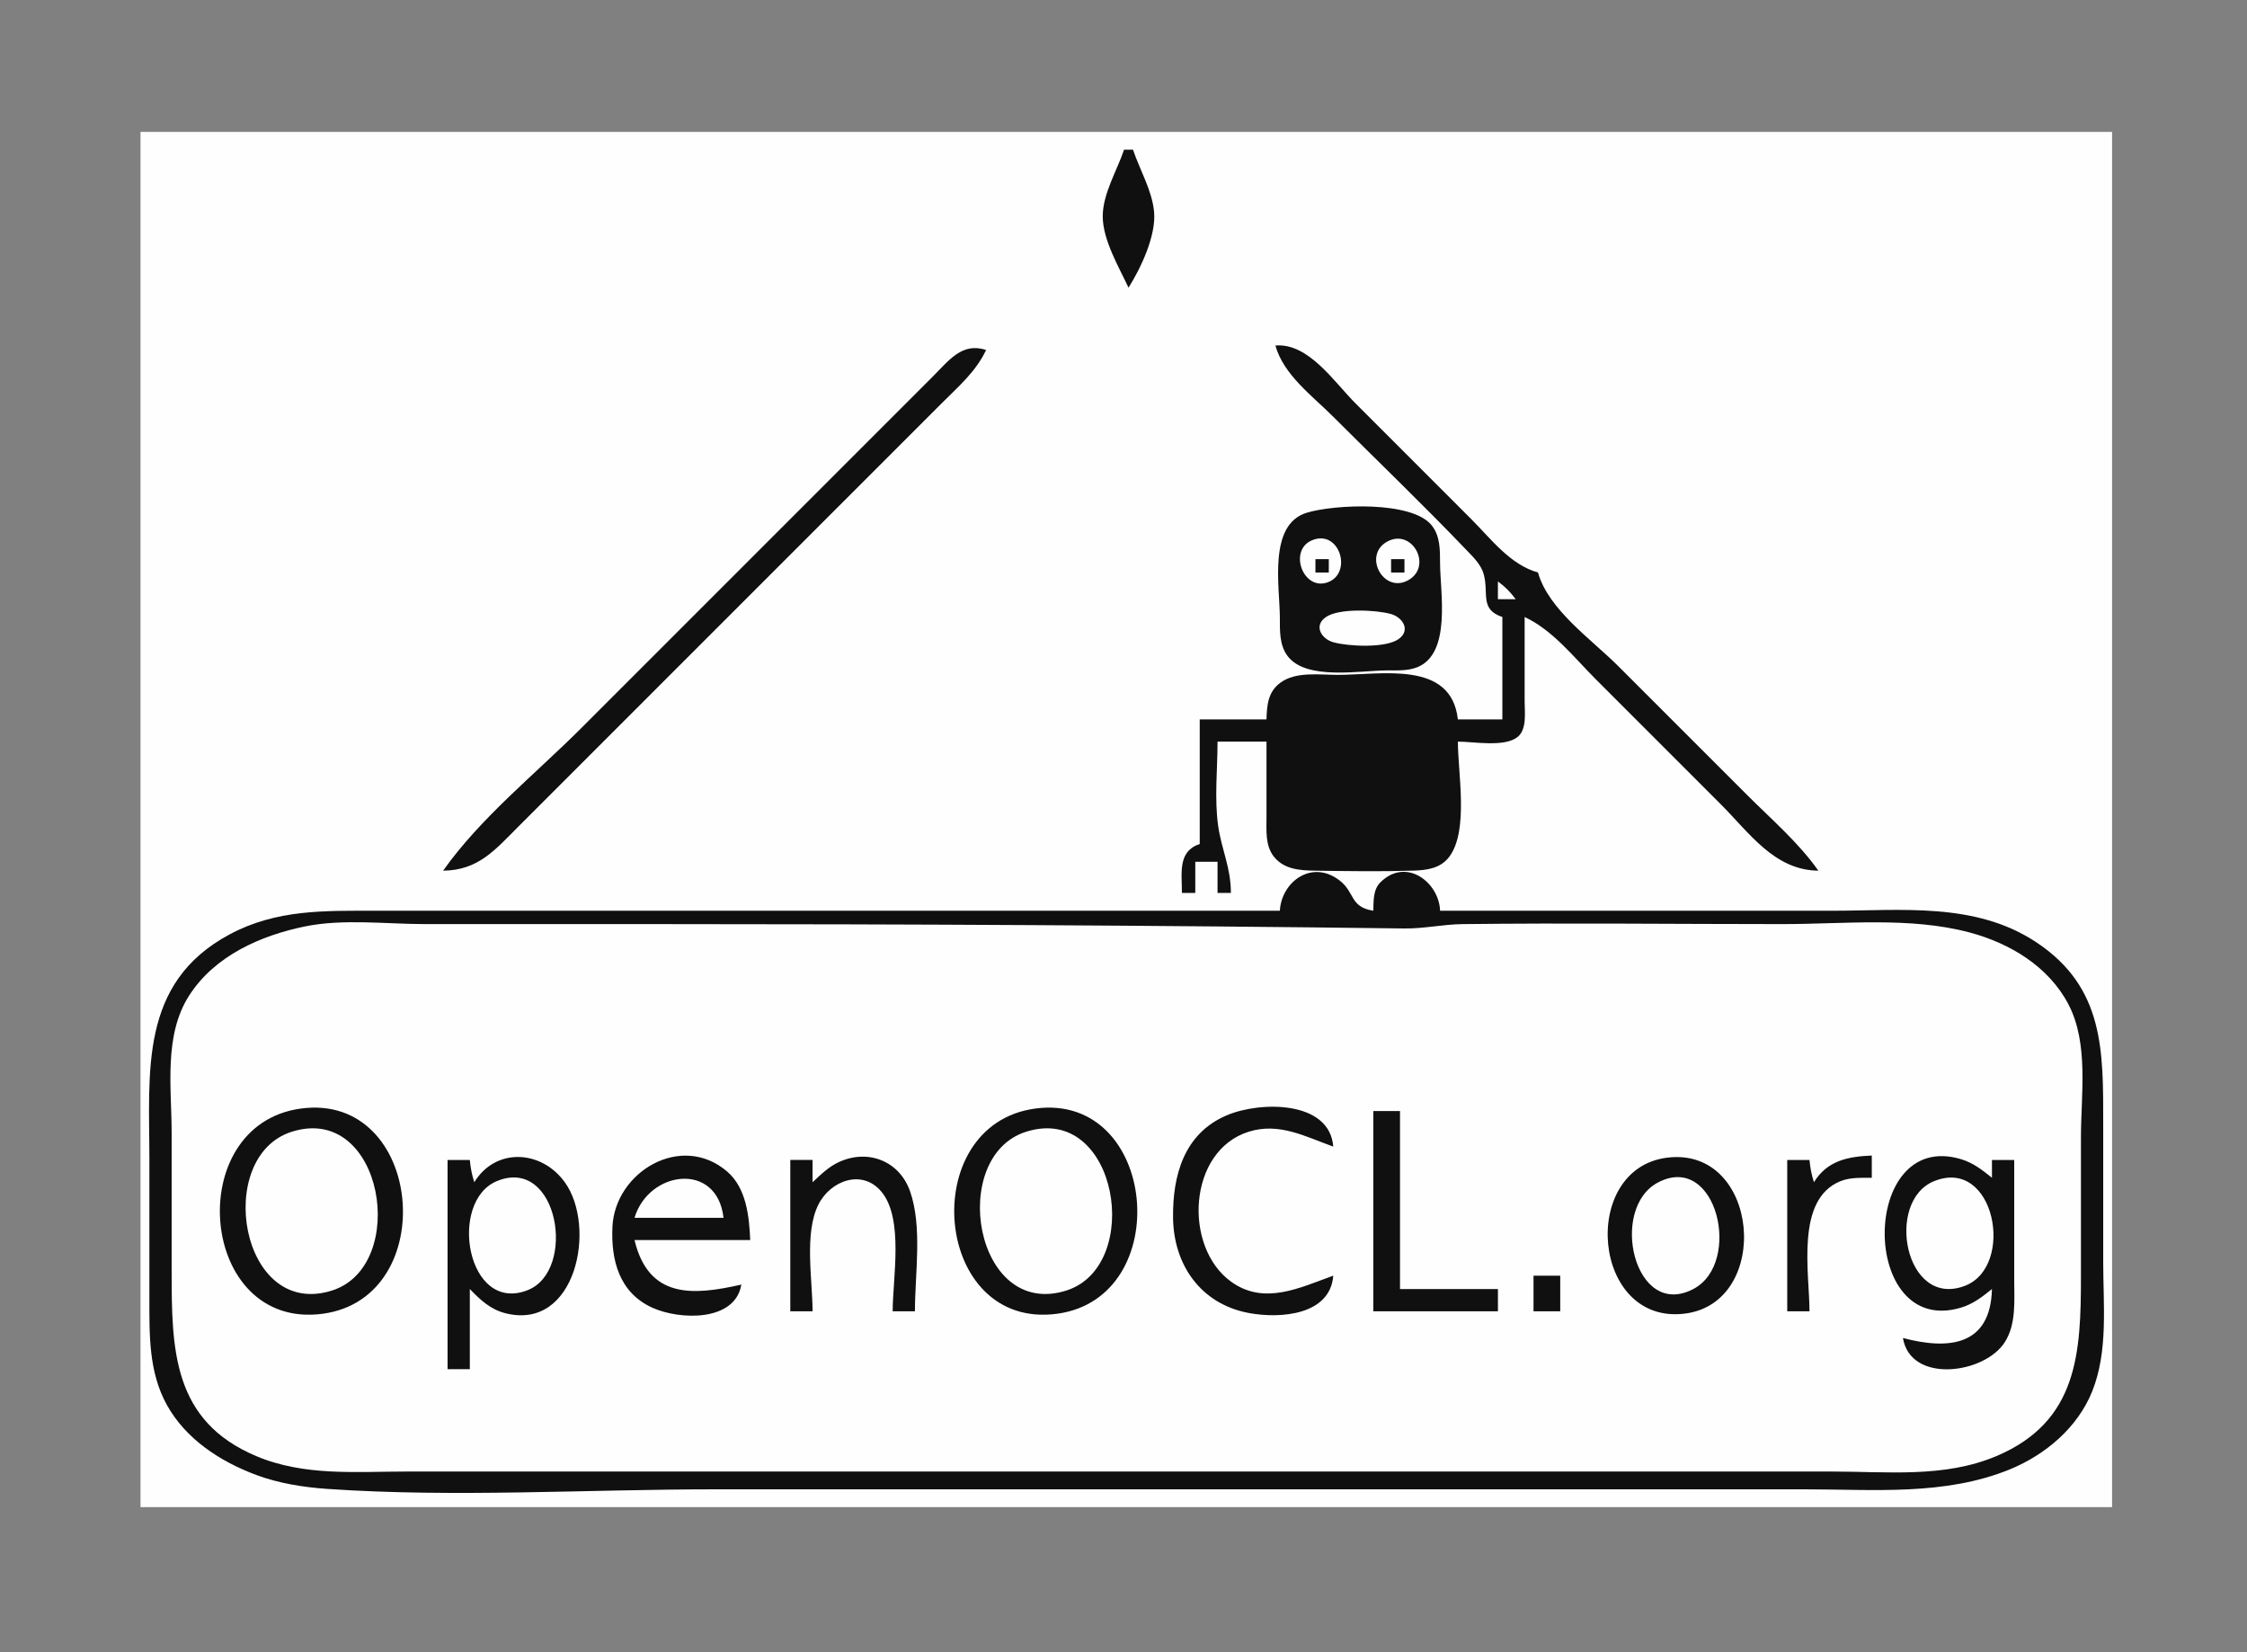 <?xml version="1.0" encoding="UTF-8" standalone="no"?>
<!-- Created with Inkscape (http://www.inkscape.org/) -->

<svg
   xmlns:dc="http://purl.org/dc/elements/1.1/"
   xmlns:cc="http://creativecommons.org/ns#"
   xmlns:rdf="http://www.w3.org/1999/02/22-rdf-syntax-ns#"
   xmlns:svg="http://www.w3.org/2000/svg"
   xmlns="http://www.w3.org/2000/svg"
   xmlns:sodipodi="http://sodipodi.sourceforge.net/DTD/sodipodi-0.dtd"
   xmlns:inkscape="http://www.inkscape.org/namespaces/inkscape"
   width="680"
   height="500"
   viewBox="0 0 680 500"
   version="1.1"
   id="svg34012"
   inkscape:version="0.92.4 (unknown)"
   sodipodi:docname="featured.svg"
   inkscape:export-filename="/home/rschmehl/awesco.eu/content/software/openOCL/featured.png"
   inkscape:export-xdpi="96"
   inkscape:export-ydpi="96">
  <rect x="0" y="0" width="680" height="500" fill="#808080" stroke="none"/>
  <defs
     id="defs34006" />
  <sodipodi:namedview
     id="base"
     pagecolor="#ffffff"
     bordercolor="#666666"
     borderopacity="1.0"
     inkscape:pageopacity="0.0"
     inkscape:pageshadow="2"
     inkscape:zoom="1.0150748"
     inkscape:cx="117.60232"
     inkscape:cy="240.85177"
     inkscape:document-units="px"
     inkscape:current-layer="g41297"
     showgrid="false"
     units="px"
     inkscape:window-width="1920"
     inkscape:window-height="1022"
     inkscape:window-x="0"
     inkscape:window-y="0"
     inkscape:window-maximized="1"
     showguides="true"
     inkscape:guide-bbox="true">
    <sodipodi:guide
       position="345.516,43.886"
       orientation="0,1"
       id="guide1772"
       inkscape:locked="false" />
    <sodipodi:guide
       position="4.18,166.489"
       orientation="1,0"
       id="guide1774"
       inkscape:locked="false" />
  </sodipodi:namedview>
  <g
     inkscape:label="Layer 1"
     inkscape:groupmode="layer"
     id="layer1"
     transform="translate(0,-164.708)">
    <g
       id="g41297"
       transform="matrix(4.038,0,0,4.038,-38.906,119.854)">
      <path
         inkscape:connector-curvature="0"
         style="fill:#fefefe;stroke:none;stroke-width:0.334"
         d="M 20.164,20.993 V 124.058 H 167.924 V 20.993 Z"
         id="path2" />
      <path
         inkscape:connector-curvature="0"
         style="fill:#101010;stroke:none;stroke-width:0.334"
         d="m 93.877,22.327 c -0.533,1.576 -1.603,3.313 -1.598,5.003 0.005,1.759 1.199,3.771 1.932,5.337 0.928,-1.468 2.073,-3.898 1.917,-5.67 -0.14,-1.591 -1.075,-3.168 -1.583,-4.67 H 93.877 M 42.845,76.361 c 2.642,-0.031 3.881,-1.546 5.67,-3.335 l 5.337,-5.337 20.346,-20.346 6.004,-6.004 c 1.248,-1.248 2.584,-2.391 3.335,-4.003 -1.808,-0.591 -2.775,0.777 -4.003,2.001 L 72.864,46.008 53.185,65.688 c -3.414,3.414 -7.558,6.725 -10.34,10.673 M 105.218,37.003 c 0.62,2.207 2.757,3.758 4.336,5.337 3.33,3.33 6.741,6.597 9.995,10.001 0.513,0.537 1.084,1.076 1.286,1.814 0.39,1.423 -0.322,2.625 1.394,3.194 v 7.672 h -3.335 c -0.496,-4.446 -5.723,-3.335 -9.006,-3.335 -1.356,0 -3.122,-0.27 -4.287,0.581 -0.944,0.69 -1.015,1.684 -1.05,2.754 h -5.003 v 9.339 c -1.662,0.552 -1.334,2.16 -1.334,3.669 h 1.001 v -2.335 h 1.668 v 2.335 h 1.001 c -3.3e-4,-1.906 -0.697,-3.23 -0.953,-5.016 -0.292,-2.039 -0.048,-4.266 -0.048,-6.324 h 3.669 v 5.67 c 0.001,0.98 -0.102,2.101 0.535,2.926 0.765,0.99 1.986,1.059 3.134,1.075 2.439,0.034 4.9,0.073 7.338,-0.004 1.037,-0.033 2.06,-0.17 2.716,-1.072 1.437,-1.975 0.62,-6.261 0.62,-8.596 1.189,0 3.486,0.436 4.468,-0.343 0.723,-0.573 0.533,-1.852 0.535,-2.659 v -6.337 c 2.121,0.989 3.698,3.031 5.337,4.67 l 9.339,9.339 c 2.183,2.183 4.038,4.964 7.338,5.003 -1.486,-2.109 -3.516,-3.849 -5.337,-5.67 l -9.673,-9.673 c -1.992,-1.992 -5.224,-4.226 -6.004,-7.004 -2.086,-0.586 -3.51,-2.509 -5.003,-4.003 l -8.672,-8.672 c -1.613,-1.613 -3.518,-4.544 -6.004,-4.336 m 2.349,12.532 c -2.896,0.881 -2.028,5.508 -2.015,7.814 0.005,0.991 -0.05,2.091 0.581,2.926 1.393,1.843 5.393,1.087 7.424,1.076 0.76,-0.004 1.598,0.049 2.316,-0.247 2.537,-1.048 1.7,-5.582 1.686,-7.758 -0.007,-0.992 0.025,-2.052 -0.631,-2.87 -1.477,-1.841 -7.28,-1.574 -9.36,-0.941 z"
         id="path4" />
      <path
         inkscape:connector-curvature="0"
         style="fill:#fefefe;stroke:none;stroke-width:0.334"
         d="m 107.962,51.599 c -1.795,0.752 -0.66,3.824 1.183,3.148 1.887,-0.692 0.879,-4.011 -1.183,-3.148 m 5.644,0.095 c -1.859,1.014 -0.302,3.907 1.542,2.912 1.895,-1.023 0.342,-3.939 -1.542,-2.912 z"
         id="path6" />
      <path
         inkscape:connector-curvature="0"
         style="fill:#101010;stroke:none;stroke-width:0.334"
         d="m 108.22,53.013 v 1.001 h 1.001 v -1.001 h -1.001 m 5.67,0 v 1.001 h 1.001 v -1.001 z"
         id="path8" />
      <path
         inkscape:connector-curvature="0"
         style="fill:#fefefe;stroke:none;stroke-width:0.334"
         d="m 121.895,54.681 v 1.334 h 1.334 c -0.444,-0.585 -0.749,-0.891 -1.334,-1.334 m -12.896,2.677 c -0.946,0.661 -0.317,1.64 0.574,1.886 1.119,0.309 3.885,0.452 4.871,-0.236 0.946,-0.661 0.317,-1.64 -0.574,-1.886 -1.119,-0.309 -3.885,-0.452 -4.871,0.236 z"
         id="path10" />
      <path
         inkscape:connector-curvature="0"
         style="fill:#101010;stroke:none;stroke-width:0.334"
         d="M 105.551,79.363 H 51.184 37.842 c -3.867,0 -7.487,-0.114 -11.007,1.776 -6.789,3.645 -6.004,10.299 -6.004,16.903 v 10.34 c 0,2.736 -0.062,5.531 1.303,8.005 1.418,2.572 4.005,4.253 6.703,5.26 1.685,0.629 3.545,0.924 5.337,1.047 9.577,0.657 19.417,0.03 29.018,0.03 h 57.37 24.349 c 5.138,0 10.471,0.497 15.343,-1.493 2.67,-1.09 5.089,-3.135 6.178,-5.845 1.212,-3.019 0.827,-6.493 0.827,-9.673 V 95.373 c 0,-5.486 0.102,-10.248 -5.003,-13.64 -4.582,-3.045 -10.124,-2.37 -15.343,-2.37 h -29.352 c -0.069,-2.123 -2.542,-4.041 -4.468,-2.134 -0.564,0.559 -0.511,1.408 -0.535,2.134 -1.781,-0.284 -1.354,-1.371 -2.535,-2.275 -2.088,-1.6 -4.351,0.118 -4.47,2.275 z"
         id="path12" />
      <path
         inkscape:connector-curvature="0"
         style="fill:#fefefe;stroke:none;stroke-width:0.334"
         d="m 32.505,80.535 c -3.344,0.684 -6.771,2.201 -8.682,5.165 -1.941,3.01 -1.324,6.927 -1.324,10.34 V 106.38 c 0,5.864 0.071,11.212 6.337,13.854 3.62,1.526 7.503,1.156 11.341,1.156 h 18.679 67.043 21.013 c 4.149,0 8.436,0.496 12.341,-1.156 6.126,-2.59 6.337,-7.746 6.337,-13.52 V 96.374 c 0,-3.228 0.605,-7.056 -0.942,-10.006 -1.486,-2.833 -4.387,-4.571 -7.396,-5.375 -4.46,-1.192 -9.422,-0.629 -14.009,-0.629 -8.003,0 -16.013,-0.094 -24.015,0.001 -1.457,0.017 -2.879,0.345 -4.336,0.326 C 96.29,80.457 77.535,80.364 58.855,80.364 H 41.511 c -2.899,0 -6.159,-0.411 -9.006,0.172 z"
         id="path14" />
      <path
         inkscape:connector-curvature="0"
         style="fill:#101010;stroke:none;stroke-width:0.334"
         d="m 32.172,94.19 c -8.939,1.22 -7.657,16.647 1.668,15.374 8.891,-1.214 7.524,-16.628 -1.668,-15.374 m 55.035,0 c -8.939,1.22 -7.657,16.647 1.668,15.374 8.891,-1.214 7.524,-16.628 -1.668,-15.374 m 22.348,12.523 c -2.495,0.893 -5.168,2.249 -7.658,0.449 -3.599,-2.601 -3.246,-9.805 1.321,-11.238 2.287,-0.718 4.257,0.372 6.337,1.116 -0.269,-3.478 -5.5,-3.413 -8.005,-2.336 -3.196,1.373 -4.039,4.521 -4.001,7.673 0.042,3.535 2.085,6.46 5.669,7.132 2.401,0.45 6.11,0.146 6.337,-2.795 m 3.002,-12.341 V 109.382 h 9.339 v -1.668 h -7.338 V 94.372 Z"
         id="path16" />
      <path
         inkscape:connector-curvature="0"
         style="fill:#fefefe;stroke:none;stroke-width:0.334"
         d="m 31.505,95.924 c -5.876,1.85 -3.881,14.072 3.001,11.906 5.83,-1.835 3.872,-14.069 -3.001,-11.906 m 55.035,0 c -5.876,1.85 -3.881,14.072 3.001,11.906 5.83,-1.835 3.872,-14.069 -3.001,-11.906 z"
         id="path18" />
      <path
         inkscape:connector-curvature="0"
         style="fill:#101010;stroke:none;stroke-width:0.334"
         d="m 45.18,99.709 c -0.187,-0.601 -0.275,-1.041 -0.334,-1.668 h -1.668 v 15.677 h 1.668 v -6.004 c 0.783,0.811 1.54,1.529 2.67,1.814 5.308,1.341 6.846,-6.482 4.451,-9.813 -1.748,-2.431 -5.176,-2.627 -6.787,-0.007 m 20.013,7.672 c -3.66,0.837 -6.95,1.052 -8.005,-3.335 h 8.672 c -0.077,-1.78 -0.291,-3.912 -1.739,-5.146 -3.452,-2.943 -8.393,0.05 -8.587,4.145 -0.119,2.507 0.508,4.945 2.989,6.069 2.074,0.939 6.21,1.053 6.671,-1.733 m 5.337,-7.672 v -1.668 h -1.668 v 11.341 h 1.668 c 0,-2.356 -0.642,-5.848 0.44,-8 0.903,-1.798 3.286,-2.692 4.726,-0.956 1.687,2.035 0.839,6.471 0.839,8.956 h 1.668 c 0,-2.801 0.572,-6.334 -0.37,-9.004 -0.791,-2.244 -3.119,-3.178 -5.299,-2.193 -0.792,0.358 -1.376,0.943 -2.003,1.525 m 64.041,-1.84 c -6.584,0.827 -5.638,12.561 1.334,11.686 6.561,-0.824 5.613,-12.558 -1.334,-11.686 m 11.007,1.84 c -0.187,-0.601 -0.275,-1.041 -0.334,-1.668 h -1.668 v 11.341 h 1.668 c 0,-2.881 -1.076,-8.405 2.339,-9.759 0.732,-0.29 1.559,-0.24 2.33,-0.247 v -1.668 c -1.809,0.079 -3.341,0.386 -4.336,2.001 m 13.342,8.005 c -0.104,4.287 -3.266,4.57 -6.671,3.669 0.561,3.436 6.118,2.716 7.642,0.299 0.858,-1.361 0.697,-3.1 0.697,-4.635 v -9.006 h -1.668 v 1.334 c -0.732,-0.591 -1.416,-1.126 -2.335,-1.399 -7.606,-2.258 -7.606,13.394 0,11.136 0.92,-0.273 1.603,-0.808 2.335,-1.399 z"
         id="path20" />
      <path
         inkscape:connector-curvature="0"
         style="fill:#fefefe;stroke:none;stroke-width:0.334"
         d="m 46.879,99.623 c -3.678,1.516 -2.266,9.964 2.297,8.177 3.712,-1.454 2.307,-10.073 -2.297,-8.177 m 10.309,2.754 h 6.671 c -0.474,-4.242 -5.606,-3.554 -6.671,0 m 76.722,-2.659 c -3.722,1.927 -1.804,10.347 2.647,7.986 3.676,-1.949 1.75,-10.264 -2.647,-7.986 m 20.688,-0.095 c -3.718,1.487 -2.203,9.6 2.315,7.843 3.758,-1.462 2.243,-9.665 -2.315,-7.843 z"
         id="path22" />
      <path
         inkscape:connector-curvature="0"
         style="fill:#101010;stroke:none;stroke-width:0.334"
         d="m 124.564,106.714 v 2.668 h 2.001 v -2.668 z"
         id="path24" />
    </g>
  </g>
</svg>
